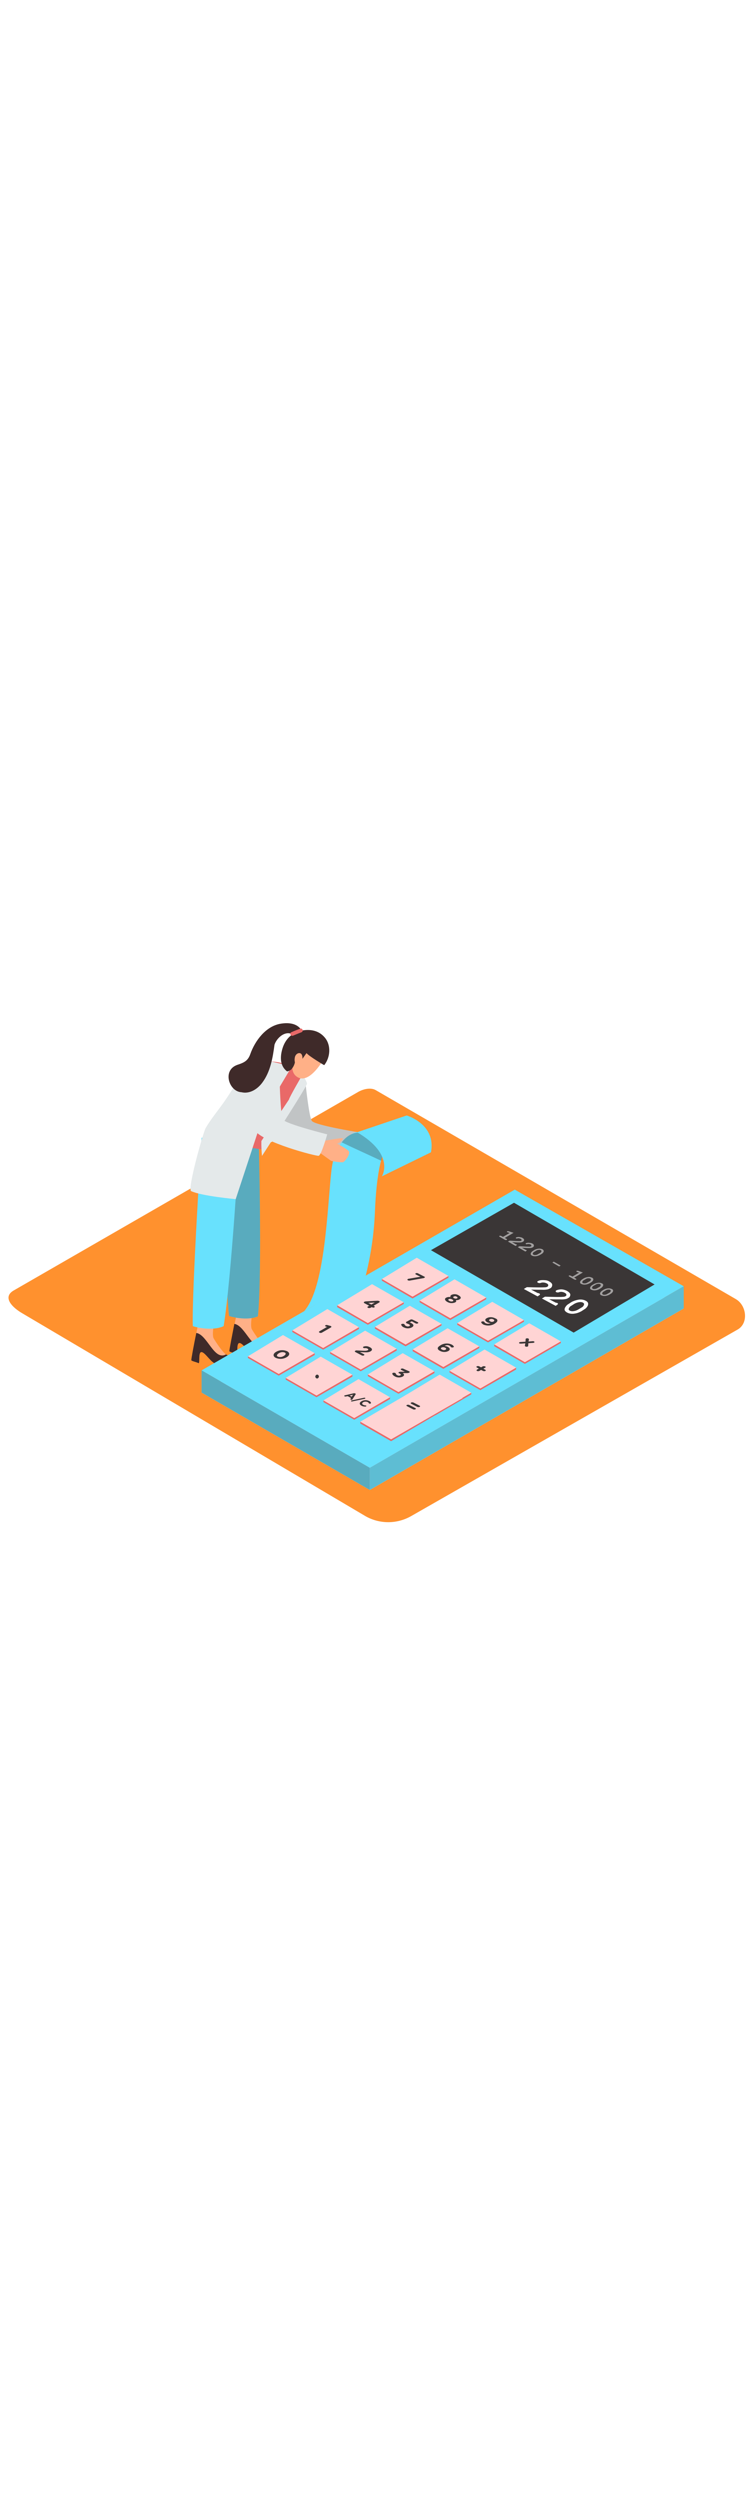 <svg version="1.1" id="Layer_1" xmlns="http://www.w3.org/2000/svg" xmlns:xlink="http://www.w3.org/1999/xlink" x="0px" y="0px" viewBox="0 0 500 500" style="width: 151px;" xml:space="preserve" data-imageid="calculator-3" imageName="Calculator" class="illustrations_image">
<style type="text/css">
	.st0_calculator-3{fill:#FF912E;}
	.st1_calculator-3{opacity:0.8;fill:url(#SVGID_1_);enable-background:new    ;}
	.st2_calculator-3{fill:#FFB087;}
	.st3_calculator-3{fill:#E4E9EA;}
	.st4_calculator-3{opacity:0.2;fill:#3A3636;enable-background:new    ;}
	.st5_calculator-3{fill:#3F2A29;}
	.st6_calculator-3{fill:#68E1FD;}
	.st7_calculator-3{opacity:0.32;fill:#3A3636;enable-background:new    ;}
	.st8_calculator-3{fill:#E96968;}
	.st9_calculator-3{fill:#F2EDED;}
	.st10_calculator-3{opacity:0.21;fill:#3A3636;enable-background:new    ;}
	.st11_calculator-3{fill:#3A3636;}
	.st12_calculator-3{fill:#FFD4D4;}
	.st13_calculator-3{opacity:0.53;}
	.st14_calculator-3{fill:#FFFFFF;}
</style>
<g id="background_calculator-3">
	<path class="st0_calculator-3" d="M242.3,426.4L15.1,292.1C7.9,288,1.7,281.4,8.7,277l228-131.4c3.4-2.1,8.6-3.5,12.1-1.5l238.5,138.4&#xA;&#9;&#9;c7.2,4.2,8.5,15.9,1.3,20.1L272.3,426.2C263,431.5,251.7,431.6,242.3,426.4z"/>
	
		<linearGradient id="SVGID_1_-calculator-3" gradientUnits="userSpaceOnUse" x1="170.27" y1="125.46" x2="196.04" y2="154.96" gradientTransform="matrix(1 0 0 -1 0 502)">
		<stop offset="0" style="stop-color:#FFFFFF;stop-opacity:0"/>
		<stop offset="0.99" style="stop-color:#3A3636"/>
	</linearGradient>
	<polyline class="st1_calculator-3" points="262.7,398.5 232.4,417.2 96.6,333.1 160.4,299.6 &#9;"/>
</g>
<g id="character_calculator-3">
	<path class="st2_calculator-3" d="M231.2,181.3c0,0,5.8,2.4,7.3,2.8s6.1,2.4,7.9,0c1.2-1.8,2.2-3.9,2.9-6c0,0-0.1-0.7,2.8-0.7&#xA;&#9;&#9;c4.7,0.1,4.8-2.2,4.8-2.2l-21.1,0.3"/>
	<path class="st3_calculator-3" d="M202.3,139.2c0,0,2.3,22.5,4.2,25.3s30,7.4,30,7.4s-2.7,14.2-4.5,14.6s-37.8-5.9-43.6-13.5s-5.1-26.7-5.1-26.7&#xA;&#9;&#9;S187.5,128.8,202.3,139.2z"/>
	<path class="st4_calculator-3" d="M202.3,139.2c0,0,2.3,22.5,4.2,25.3s30,7.4,30,7.4s-2.7,14.2-4.5,14.6s-37.8-5.9-43.6-13.5s-5.1-26.7-5.1-26.7&#xA;&#9;&#9;S187.5,128.8,202.3,139.2z"/>
	<path class="st2_calculator-3" d="M167.4,290c0,0-2,10.1-0.6,12.5s5.9,9.3,8.3,10.7s5.2,1.3,4.6,4.5s-7.9,2.1-11.2,1.7s-7.2-7.6-9.7-7.8&#xA;&#9;&#9;s-0.8,8-2.1,7.3s-4.5-1.3-4.7-1.9s4.4-23.1,4.4-23.1"/>
	<path class="st5_calculator-3" d="M155.2,298.9c7.4,1.2,11.8,18.6,19.7,14.2l0.1,0.1c2.4,1.4,5.2,1.3,4.6,4.5s-7.9,2.1-11.2,1.7&#xA;&#9;&#9;s-7.2-7.6-9.7-7.8s-0.8,8-2.1,7.3s-4.5-1.3-4.7-1.9C151.7,316.7,153.9,305.6,155.2,298.9z"/>
	<path class="st2_calculator-3" d="M142.1,296c0,0-2,10.1-0.6,12.5s5.9,9.3,8.3,10.7s5.2,1.3,4.6,4.5s-7.9,2.1-11.2,1.7s-7.2-7.6-9.7-7.8&#xA;&#9;&#9;s-0.8,8-2.1,7.3s-4.5-1.3-4.7-1.9S131,300,131,300"/>
	<path class="st5_calculator-3" d="M130,304.9c7.4,1.2,11.8,18.7,19.7,14.2l0.1,0.1c2.4,1.4,5.2,1.3,4.6,4.5s-7.9,2.1-11.2,1.7s-7.2-7.6-9.7-7.8&#xA;&#9;&#9;s-0.8,8-2.1,7.3s-4.5-1.3-4.7-1.9C126.5,322.7,128.6,311.6,130,304.9z"/>
	<path class="st6_calculator-3 targetColor" d="M151.7,293.7c-2.4-19.3-5.7-124.4-5.7-124.4l28.8-0.6l-3.6,2.1c0,0,2.6,94.9-0.4,123.1&#xA;&#9;&#9;C165.6,296.3,157.2,295.4,151.7,293.7z" style="fill: rgb(104, 225, 253);"/>
	<path class="st7_calculator-3" d="M151.7,293.7c-2.4-19.3-5.7-124.4-5.7-124.4l28.8-0.6l-3.6,2.1c0,0,2.6,94.9-0.4,123.1&#xA;&#9;&#9;C165.6,296.3,157.2,295.4,151.7,293.7z"/>
	<path class="st6_calculator-3 targetColor" d="M127.7,300.4c-0.8-21.8,5.8-124.8,5.8-124.8l28.7,1.5l-3.7,1.8c0,0-5.3,90.7-10.4,121.5&#xA;&#9;&#9;C142.9,303,133.4,302.3,127.7,300.4z" style="fill: rgb(104, 225, 253);"/>
	<path class="st8_calculator-3" d="M153.8,150.5l0.1-0.2c5.2-7,10-19.9,18.3-23.8c4.2-2,9.3-1.5,13.7-0.5c2.5,0.6,5,1.4,7.4,2.4&#xA;&#9;&#9;c4.1,1.7,7.1,5.2,8.1,9.5c0.8,3.3-1.1,7-2.8,9.7c-3.4,5.4-5.8,9.9-9.7,15.1c-3.5,4.7-6.6,9.7-10.3,14.4c-1.6,1.9-3.1,3.8-4.4,5.9&#xA;&#9;&#9;c-0.5,0.8-5.5-0.5-6.7-0.5c-14.4-0.3-23.6-10.1-27.6-15.5C139.6,166.4,151.9,152.9,153.8,150.5z"/>
	<path class="st3_calculator-3" d="M179.9,125.2c0,0-11.4,1-14.9,4.2c-6.6,6-11.5,15.3-16.6,22.5c-4,5.7-8.7,11.3-12.2,17.3&#xA;&#9;&#9;c-1.6,2.8-12.3,40.6-9.6,41.8c7.1,3.3,29.5,5.3,29.5,5.3l18.8-57.1l18.4-30.8L179.9,125.2z"/>
	<path class="st3_calculator-3" d="M173.5,187.7c8.1-12.5,30-46.4,29.8-47.9c-0.2-1.8-3-5.9-3-5.9s-8.8,15.1-8.9,16.4c0,0-8.9,13.3-18.3,27.5&#xA;&#9;&#9;C173,181.1,173.2,184.4,173.5,187.7z"/>
	<path class="st2_calculator-3" d="M213.1,125.7c-0.8,1.1-9.3,14.9-16.7,9.4c-8.3-6.1,3.7-25.6,12-22S214.6,123.7,213.1,125.7z"/>
	<path class="st5_calculator-3" d="M215.1,109.3c-4-4.8-9.8-5.7-15.4-4.6c-6.2,1.2-10.6,5.5-12.5,11.4c-1.8,5.6-2,11.9,2.9,15.6&#xA;&#9;&#9;c1-0.1,2-0.6,2.8-1.3c1.2-1.3,2-2.9,2.4-4.6c-0.2-1-0.3-2-0.1-3c0.2-1.5,1.2-3.1,2.9-3.2c1.8-0.1,2.3,1.9,2.2,3.8&#xA;&#9;&#9;c1.5-2.2,2.7-3.8,2.7-3.8c1.8,2.2,11.7,8,11.7,8C218.7,122.6,219.5,114.5,215.1,109.3z"/>
	<path class="st6_calculator-3 targetColor" d="M236.5,171.9c0,0-14.3,2.1-17,25.4s-3.9,77.2-18,93.1l40.5-22.7c3.6-14.1,5.7-28.5,6.3-43.1&#xA;&#9;&#9;c0.9-23.8,4.5-46.2,12.9-47.4" style="fill: rgb(104, 225, 253);"/>
	<path class="st2_calculator-3" d="M214.4,177.7c0,0,11.4-2,12.4-1.8s-2,3.6-3.7,3.6c0,0,5.9,3,7.7,4.8s-2.5,7.4-3.8,7.6c-2.6,0-5.3-0.4-7.8-1&#xA;&#9;&#9;c-0.6-0.4-9-6.5-9-6.5l-8.1-3.1l1.6-7.1L214.4,177.7z"/>
	<path class="st3_calculator-3" d="M185.2,138.1c0,0,0.5,22.6,2.2,25.5s29.3,9.8,29.3,9.8s-3.9,13.9-5.7,14.2s-37.2-8.9-42.4-17s-2.9-27-2.9-27&#xA;&#9;&#9;S171.3,126.5,185.2,138.1z"/>
	<path class="st7_calculator-3" d="M252.5,190.9l2.4-9.9c0,0-16.6-18.1-28.6-2.3C235,182.9,243.8,186.8,252.5,190.9z"/>
	<path class="st6_calculator-3 targetColor" d="M285.4,185.3l-32.5,15.9c0,0,9.1-14.2-16.4-29.2l32.8-11.1C269.3,160.9,289,166.6,285.4,185.3z" style="fill: rgb(104, 225, 253);"/>
	<path class="st5_calculator-3" d="M186,100.1c-10,1.6-17.2,11.4-20.3,20.3c-1.6,4.5-4.4,5.6-8.6,7c-10.1,3.6-5.4,17.7,2.8,18.1&#xA;&#9;&#9;c5.1,1.2,10.2-1.6,13.7-6.2c5.5-7.3,7-16.4,8.2-25.3c1.9-5.6,9.2-10.9,14-5l3.9-4.3C199.7,104.6,197.2,98.3,186,100.1z"/>
	<path class="st8_calculator-3" d="M198.9,103.4c-2,0.7-4,1.5-6,2.4c-1.5,0.7-0.2,2.9,1.3,2.2c1.8-0.8,3.6-1.5,5.4-2.2&#xA;&#9;&#9;C201.1,105.3,200.5,102.9,198.9,103.4z"/>
</g>
<g id="calculator_calculator-3">
	<polygon class="st9_calculator-3" points="133.5,344.4 244.9,408.9 452.8,288.7 340.9,224.7 &#9;"/>
	<polygon class="st6_calculator-3 targetColor" points="133.5,329.7 244.9,394.2 452.8,274 340.9,210 &#9;" style="fill: rgb(104, 225, 253);"/>
	<polygon class="st6_calculator-3 targetColor" points="133.5,329.7 133.5,344.4 244.9,408.9 244.9,394.2 &#9;" style="fill: rgb(104, 225, 253);"/>
	<polygon class="st6_calculator-3 targetColor" points="452.8,274 452.8,288.7 244.9,408.9 244.9,394.2 &#9;" style="fill: rgb(104, 225, 253);"/>
	<polygon class="st7_calculator-3" points="133.5,329.7 133.5,344.4 244.9,408.9 244.9,394.2 &#9;"/>
	<polygon class="st10_calculator-3" points="452.8,274 452.8,288.7 244.9,408.9 244.9,394.2 &#9;"/>
	<polygon class="st11_calculator-3" points="285.4,250.1 340.4,218.7 433.5,272.8 379.9,304.7 &#9;"/>
	<polyline class="st8_calculator-3" points="327.3,312.6 327.3,313.7 371.4,311.7 371.4,310.5 &#9;"/>
	<polyline class="st8_calculator-3" points="302.8,298.4 302.8,299.5 347,297.5 347,296.4 &#9;"/>
	<polyline class="st8_calculator-3" points="277.9,283.5 277.9,284.6 322,282.6 322,281.5 &#9;"/>
	<polyline class="st8_calculator-3" points="252.9,269.2 252.9,270.3 297,268.3 297,267.2 &#9;"/>
	<polygon class="st8_calculator-3" points="371.4,311.6 350.5,299.6 327.3,313.7 347.6,325.4 &#9;"/>
	<polygon class="st8_calculator-3" points="347,297.5 326,285.5 302.8,299.5 323.2,311.2 &#9;"/>
	<polygon class="st8_calculator-3" points="322,282.6 301,270.6 277.9,284.6 298.2,296.4 &#9;"/>
	<polygon class="st8_calculator-3" points="297,268.3 276,256.3 252.9,270.3 273.2,282.1 &#9;"/>
	<polygon class="st12_calculator-3" points="371.4,310.5 350.5,298.5 327.3,312.5 347.6,324.3 &#9;"/>
	<polygon class="st12_calculator-3" points="347,296.4 326,284.3 302.8,298.4 323.2,310.1 &#9;"/>
	<polygon class="st12_calculator-3" points="322,281.5 301,269.4 277.9,283.5 298.2,295.2 &#9;"/>
	<polygon class="st12_calculator-3" points="297,267.2 276,255.1 252.9,269.2 273.2,280.9 &#9;"/>
	<polyline class="st8_calculator-3" points="297.7,330 297.7,331.1 341.8,329.1 341.8,328 &#9;"/>
	<polyline class="st8_calculator-3" points="273.3,315.8 273.3,317 317.4,314.9 317.4,313.8 &#9;"/>
	<polyline class="st8_calculator-3" points="248.3,300.9 248.3,302.1 292.4,300 292.4,298.9 &#9;"/>
	<polyline class="st8_calculator-3" points="223.3,286.6 223.3,287.8 267.4,285.7 267.4,284.6 &#9;"/>
	<polygon class="st8_calculator-3" points="341.8,329.1 320.9,317.1 297.7,331.1 318.1,342.8 &#9;"/>
	<polygon class="st8_calculator-3" points="317.4,314.9 296.4,302.9 273.3,317 293.6,328.7 &#9;"/>
	<polygon class="st8_calculator-3" points="292.4,300 271.4,288 248.3,302.1 268.6,313.8 &#9;"/>
	<polygon class="st8_calculator-3" points="267.4,285.7 246.4,273.7 223.3,287.8 243.6,299.5 &#9;"/>
	<polygon class="st12_calculator-3" points="341.8,327.9 320.9,315.9 297.7,330 318.1,341.7 &#9;"/>
	<polygon class="st12_calculator-3" points="317.4,313.8 296.4,301.8 273.3,315.8 293.6,327.5 &#9;"/>
	<polygon class="st12_calculator-3" points="292.4,298.9 271.4,286.9 248.3,300.9 268.6,312.6 &#9;"/>
	<polygon class="st12_calculator-3" points="267.4,284.6 246.4,272.6 223.3,286.6 243.6,298.4 &#9;"/>
	<polyline class="st8_calculator-3" points="268,346.6 268,347.7 312.1,345.6 312.1,344.5 &#9;"/>
	<polyline class="st8_calculator-3" points="243.6,332.4 243.6,333.5 287.7,331.5 287.7,330.3 &#9;"/>
	<polyline class="st8_calculator-3" points="218.6,317.5 218.6,318.6 262.7,316.6 262.7,315.5 &#9;"/>
	<polyline class="st8_calculator-3" points="193.6,303.2 193.6,304.3 237.7,302.3 237.7,301.1 &#9;"/>
	<polygon class="st8_calculator-3" points="312.1,345.6 291.2,333.6 268,347.7 288.4,359.4 &#9;"/>
	<polygon class="st8_calculator-3" points="287.7,331.5 266.7,319.5 243.6,333.5 263.9,345.2 &#9;"/>
	<polygon class="st8_calculator-3" points="262.7,316.6 241.8,304.6 218.6,318.6 238.9,330.3 &#9;"/>
	<polygon class="st8_calculator-3" points="237.7,302.3 216.8,290.3 193.6,304.3 214,316 &#9;"/>
	<polygon class="st12_calculator-3" points="312.1,344.5 291.2,332.5 268,346.5 288.4,358.2 &#9;"/>
	<polygon class="st12_calculator-3" points="287.7,330.3 266.7,318.3 243.6,332.4 263.9,344.1 &#9;"/>
	<polygon class="st12_calculator-3" points="262.7,315.4 241.8,303.4 218.6,317.5 238.9,329.2 &#9;"/>
	<polygon class="st12_calculator-3" points="237.7,301.1 216.8,289.1 193.6,303.2 214,314.9 &#9;"/>
	<path class="st8_calculator-3" d="M273.7,362.1l-35.1,1.6v1.1l35-1.6C273.7,362.9,273.7,362.5,273.7,362.1z"/>
	<polyline class="st8_calculator-3" points="214.2,349.6 214.2,350.7 258.3,348.7 258.3,347.5 &#9;"/>
	<polyline class="st8_calculator-3" points="189.2,334.7 189.2,335.8 233.4,333.8 233.4,332.6 &#9;"/>
	<polyline class="st8_calculator-3" points="164.2,320.4 164.2,321.5 208.4,319.5 208.4,318.3 &#9;"/>
	<polygon class="st8_calculator-3" points="293.5,356.3 261.8,350.8 238.6,364.9 259,376.6 &#9;"/>
	<polygon class="st8_calculator-3" points="258.3,348.7 237.4,336.6 214.2,350.7 234.6,362.4 &#9;"/>
	<polygon class="st8_calculator-3" points="233.4,333.8 212.4,321.8 189.2,335.8 209.6,347.5 &#9;"/>
	<polygon class="st8_calculator-3" points="208.4,319.5 187.4,307.5 164.2,321.5 184.6,333.2 &#9;"/>
	<polygon class="st12_calculator-3" points="306.5,348 269.5,345.6 238.6,363.7 259,375.4 &#9;"/>
	<polygon class="st12_calculator-3" points="258.3,347.5 237.4,335.5 214.2,349.6 234.6,361.3 &#9;"/>
	<polygon class="st12_calculator-3" points="233.4,332.6 212.4,320.6 189.2,334.7 209.6,346.4 &#9;"/>
	<polygon class="st12_calculator-3" points="208.4,318.3 187.4,306.3 164.2,320.4 184.6,332.1 &#9;"/>
	<path class="st11_calculator-3" d="M219.1,300.4c0.5,0.2,0.5,0.6,0,0.9l-5.9,3.4c-0.5,0.3-1.1,0.3-1.6,0c-0.5-0.2-0.5-0.6,0-0.9l5-2.9l-0.7-0.2&#xA;&#9;&#9;c-0.1,0-0.2-0.1-0.3-0.1c-0.4-0.2-0.4-0.6,0-0.8c0.4-0.2,0.8-0.2,1.2-0.1l1.4,0.4C218.5,300.1,218.8,300.2,219.1,300.4L219.1,300.4&#xA;&#9;&#9;z"/>
	<path class="st11_calculator-3" d="M190.1,317c2.1,1.1,1.8,2.8-0.3,4l0,0c-2.2,1.3-4.9,1.4-7.2,0.4c-2.1-1.1-1.8-2.8,0.3-4l0,0&#xA;&#9;&#9;C185.1,316.1,187.7,316,190.1,317z M188,320.1L188,320.1c1.3-0.8,1.6-1.7,0.6-2.2c-1.3-0.5-2.8-0.3-4,0.5l0,0&#xA;&#9;&#9;c-1.3,0.8-1.6,1.7-0.6,2.2C185.3,321.1,186.8,320.9,188,320.1"/>
	<path class="st11_calculator-3" d="M296.5,314.1c1.5,0.8,1.9,1.9,0.4,2.8l0,0c-1.7,0.9-3.8,0.8-5.5-0.1c-1-0.5-1.4-1-1.5-1.6s0.4-1.2,1.8-2.1&#xA;&#9;&#9;l0,0c2.2-1.4,5-1.6,7.4-0.5c0.6,0.3,1.1,0.7,1.4,1.2c0.1,0.2,0.1,0.4-0.2,0.6c-0.5,0.2-1.1,0.2-1.5,0c-0.1-0.1-0.2-0.2-0.3-0.3&#xA;&#9;&#9;c-0.2-0.3-0.5-0.6-0.9-0.8c-1-0.5-2.2-0.4-3.2,0.2C295.2,313.6,295.9,313.8,296.5,314.1z M295.1,316L295.1,316&#xA;&#9;&#9;c0.6-0.4,0.5-0.9-0.3-1.3c-0.7-0.4-1.6-0.5-2.4-0.1l0,0c-0.6,0.4-0.6,0.9,0.3,1.3C293.5,316.4,294.4,316.4,295.1,316"/>
	<path class="st11_calculator-3" d="M276.7,297.8c0.4,0.2,0.4,0.6,0,0.8c-0.5,0.2-1,0.2-1.4,0l-2.6-1.4l-1.4,0.7c0.4,0.1,0.8,0.3,1.1,0.5&#xA;&#9;&#9;c1.5,0.8,2,1.8,0.4,2.8l0,0c-1.7,0.9-3.7,0.9-5.4,0c-0.8-0.3-1.4-0.9-1.7-1.7c-0.1-0.2,0-0.4,0.3-0.5c0.5-0.2,1.1-0.2,1.6,0&#xA;&#9;&#9;c0.1,0.1,0.3,0.2,0.3,0.3c0.2,0.5,0.5,0.8,1,1c0.7,0.4,1.5,0.4,2.2,0.1c0.6-0.4,0.4-0.9-0.4-1.3c-0.4-0.2-0.9-0.4-1.4-0.5&#xA;&#9;&#9;c-0.2-0.1-0.3-0.4-0.4-0.6c-0.1-0.2,0-0.4,0.3-0.5l2.6-1.4c0.5-0.2,1-0.2,1.4,0L276.7,297.8z"/>
	<path class="st11_calculator-3" d="M247.9,287.2c0.4,0.2,0.4,0.5,0,0.8c-0.4,0.2-0.9,0.2-1.3,0l-0.4-0.2l-0.9,0.5c-0.5,0.2-1.1,0.2-1.6,0&#xA;&#9;&#9;c-0.4-0.2-0.5-0.6-0.1-0.9l0.9-0.5l-3.2-1.7c-0.4-0.2-0.5-0.6-0.1-0.9c0.4-0.2,0.8-0.3,1.3-0.3l7-0.4c0.5-0.1,1.1,0,1.6,0.2&#xA;&#9;&#9;c0.4,0.2,0.5,0.6,0.1,0.9l-3.8,2.2L247.9,287.2z M245.9,286.1l2.3-1.3l-4.3,0.2L245.9,286.1"/>
	<path class="st11_calculator-3" d="M270.9,330.3c0.5,0.3,0.6,0.6,0.1,0.9c-0.4,0.2-0.9,0.3-1.4,0.3h-2.9c0.9,0.6,1.4,1.5,0,2.3l0,0&#xA;&#9;&#9;c-1.6,0.8-3.6,0.8-5.2-0.1c-1.1-0.6-1.6-1.2-1.7-1.8c0-0.2,0.1-0.4,0.3-0.5c0.5-0.2,1.1-0.2,1.6,0c0.2,0.1,0.3,0.2,0.4,0.4&#xA;&#9;&#9;c0.1,0.5,0.5,0.9,1,1.1c0.6,0.4,1.4,0.4,2,0.1l0,0c0.6-0.4,0.4-0.8-0.6-1.3l-0.3-0.1c-0.4-0.2-0.4-0.6,0-0.8c0.3-0.1,0.7-0.2,1-0.2&#xA;&#9;&#9;h2.9l-2.4-1.2c-0.4-0.2-0.4-0.6,0-0.8c0.4-0.2,1-0.2,1.4,0L270.9,330.3z"/>
	<path class="st11_calculator-3" d="M245,314.4c1.6,0.8,1.8,1.9,0.4,2.7l0,0c-1.2,0.7-2.5,0.7-4.9,0.6l-2.2-0.1l2.7,1.4c0.4,0.2,0.4,0.6,0,0.8&#xA;&#9;&#9;c-0.4,0.2-1,0.2-1.4,0l-4.2-2.2c-0.5-0.3-0.6-0.6-0.1-0.9c0.4-0.2,0.8-0.3,1.2-0.2l3.9,0.2c1.7,0.1,2.5,0,3.1-0.3s0.5-0.8-0.1-1.1&#xA;&#9;&#9;c-0.6-0.3-1.2-0.4-1.9-0.3c-0.3,0-0.6,0-0.8-0.2c-0.4-0.2-0.4-0.6,0-0.8c0.2-0.1,0.5-0.2,0.7-0.2&#xA;&#9;&#9;C242.7,313.5,243.9,313.8,245,314.4z"/>
	<path class="st11_calculator-3" d="M301.9,283.1c0.4,0.6,0.4,1.1-0.5,1.6l0,0c-1.7,0.7-3.6,0.6-5.1-0.3c-1.7-0.9-2.1-2.1-0.9-2.8&#xA;&#9;&#9;c0.9-0.5,2-0.6,3-0.4c-0.3-0.5-0.2-1,0.6-1.5l0,0c1.5-0.7,3.3-0.6,4.7,0.3c1.6,0.9,1.9,1.9,0.7,2.6l0,0&#xA;&#9;&#9;C303.7,283.1,302.8,283.3,301.9,283.1z M299.9,283.9L299.9,283.9c0.6-0.3,0.3-0.8-0.5-1.2c-0.7-0.4-1.5-0.5-2.2-0.2l0,0&#xA;&#9;&#9;c-0.5,0.3-0.4,0.8,0.4,1.2C298.3,284.1,299.2,284.2,299.9,283.9 M300.5,280.8L300.5,280.8c-0.5,0.3-0.5,0.8,0.2,1.1&#xA;&#9;&#9;c0.6,0.3,1.4,0.4,2,0.1l0,0c0.5-0.3,0.4-0.7-0.3-1.1C301.9,280.5,301.2,280.5,300.5,280.8"/>
	<path class="st11_calculator-3" d="M329.4,296.7c0,0.6-0.4,1.2-1.8,2.1c-2.2,1.4-5,1.6-7.4,0.6c-0.6-0.3-1.2-0.8-1.5-1.4c-0.1-0.2,0-0.4,0.3-0.6&#xA;&#9;&#9;c0.5-0.2,1.1-0.2,1.5,0c0.1,0.1,0.2,0.2,0.3,0.3c0.2,0.4,0.5,0.7,0.9,0.8c1,0.5,2.2,0.4,3.2-0.1c-0.7,0-1.4-0.2-2.1-0.5&#xA;&#9;&#9;c-1.7-0.9-1.9-2-0.4-2.8l0,0c1.7-0.9,3.8-0.8,5.5,0.1C329,295.6,329.4,296.1,329.4,296.7z M326.9,297.3L326.9,297.3&#xA;&#9;&#9;c0.6-0.4,0.6-0.9-0.2-1.4c-0.8-0.4-1.7-0.4-2.4,0l0,0c-0.6,0.4-0.6,0.9,0.3,1.3C325.2,297.7,326.1,297.7,326.9,297.3"/>
	<path class="st11_calculator-3" d="M281,267.6c0.5,0.2,0.5,0.6,0,0.8c-0.3,0.2-0.7,0.3-1,0.3l-8.4,1.5c-0.5,0.1-0.9,0.1-1.4-0.1&#xA;&#9;&#9;c-0.4-0.2-0.6-0.6-0.1-0.9c0.2-0.1,0.4-0.2,0.7-0.2l7.6-1.3l-3-1.5c-0.4-0.2-0.4-0.6-0.1-0.8c0.5-0.2,1-0.2,1.4,0L281,267.6z"/>
	<path class="st11_calculator-3" d="M272.3,351.8c-0.4-0.2-0.4-0.6,0-0.8c0.5-0.2,1-0.2,1.5,0l4.1,2.1c0.4,0.2,0.4,0.6,0,0.8&#xA;&#9;&#9;c-0.5,0.2-1,0.2-1.5,0L272.3,351.8z"/>
	<path class="st11_calculator-3" d="M275.1,354.7c0.4,0.2,0.4,0.6,0,0.8c-0.5,0.2-1,0.2-1.5,0l-4.1-2.1c-0.4-0.2-0.5-0.6,0-0.8&#xA;&#9;&#9;c0.5-0.2,1-0.2,1.5,0L275.1,354.7z"/>
	<path class="st11_calculator-3" d="M353.6,310.5c0.4,0.2,0.5,0.6,0.1,0.8c-0.2,0.1-0.5,0.2-0.8,0.2l-3,0.2l-0.1,1.7c0,0.2-0.1,0.4-0.3,0.5&#xA;&#9;&#9;c-0.5,0.2-1,0.2-1.5,0c-0.3-0.1-0.4-0.4-0.4-0.6l0.3-1.5l-2.7,0.2c-0.4,0-0.8,0-1.1-0.1c-0.4-0.2-0.5-0.6-0.1-0.8&#xA;&#9;&#9;c0.2-0.1,0.5-0.2,0.8-0.2l3.2-0.2l0.1-1.6c0-0.2,0.1-0.4,0.3-0.5c0.5-0.2,1-0.2,1.5,0c0.3,0.2,0.4,0.4,0.4,0.6l-0.3,1.4l2.5-0.2&#xA;&#9;&#9;C352.8,310.3,353.2,310.4,353.6,310.5z"/>
	<path class="st11_calculator-3" d="M241.8,347.9c0.2,0.1,0.2,0.3,0,0.5c-0.1,0-0.2,0.1-0.2,0.1l-8.4,1.8c-0.2,0.1-0.4,0-0.6-0.1&#xA;&#9;&#9;c-0.2-0.1-0.2-0.3,0-0.5c0.1,0,0.2-0.1,0.2-0.1l8.4-1.8C241.4,347.8,241.6,347.8,241.8,347.9z"/>
	<path class="st11_calculator-3" d="M244.5,350c0.5,0.2,1,0.6,1.2,1.2c0,0.1,0,0.2-0.2,0.4c-0.3,0.2-0.7,0.2-1.1,0c-0.1,0-0.2-0.1-0.2-0.2&#xA;&#9;&#9;c-0.1-0.3-0.4-0.6-0.7-0.7c-1-0.4-2.1-0.4-3,0.1l0,0c-0.8,0.5-0.9,1.2,0,1.7c0.5,0.2,1,0.4,1.5,0.4c0.2,0,0.3,0,0.4,0.1&#xA;&#9;&#9;c0.3,0.1,0.3,0.4,0,0.6c-0.2,0.1-0.4,0.1-0.6,0.1c-0.8,0-1.7-0.2-2.4-0.6c-1.5-0.8-1.5-2-0.2-2.8&#xA;&#9;&#9;C240.9,349.2,242.9,349.2,244.5,350z"/>
	<path class="st11_calculator-3" d="M233.4,348.9c0,0.1-0.1,0.1-0.1,0.2c-0.3,0.1-0.7,0.1-1,0c-0.3-0.1-0.3-0.3-0.2-0.5l0.4-0.6l-2.2-1.2L229,347&#xA;&#9;&#9;c-0.3,0.1-0.6,0-0.8-0.1c-0.3-0.2-0.3-0.4,0-0.6c0.1-0.1,0.2-0.1,0.3-0.1l5.6-1.3c0.4-0.1,0.7-0.1,1.1,0.1h0.1&#xA;&#9;&#9;c0.3,0.2,0.4,0.4,0.2,0.6L233.4,348.9z M231.5,346.4l1.4,0.7l0.9-1.3L231.5,346.4"/>
	<path class="st11_calculator-3" d="M321.3,327.1c0.4,0.2,0.5,0.6,0,0.8l-1.2,0.7l1.3,0.7c0.4,0.2,0.4,0.6,0,0.8c-0.5,0.2-1,0.2-1.5,0l-1.3-0.7&#xA;&#9;&#9;l-1.2,0.7c-0.5,0.2-1,0.2-1.5,0c-0.4-0.2-0.4-0.6,0-0.9l1.2-0.7l-1.3-0.7c-0.4-0.2-0.4-0.6,0-0.8c0.5-0.2,1-0.2,1.5,0l1.3,0.7&#xA;&#9;&#9;l1.2-0.7C320.3,326.9,320.8,326.9,321.3,327.1z"/>
	<path class="st11_calculator-3" d="M210,332.5c-0.7,0.1-1.2,0.7-1.2,1.4c0.1,0.6,0.5,1.1,1.2,1.2c0.7-0.1,1.2-0.7,1.2-1.4&#xA;&#9;&#9;C211.1,333,210.6,332.5,210,332.5z"/>
	<g class="st13_calculator-3">
		<path class="st14_calculator-3" d="M340.1,238.6l-5.8,3.4l1.1,0.6c0.3,0.1,0.4,0.3,0.4,0.4s-0.1,0.2-0.2,0.3c-0.2,0.1-0.4,0.1-0.6,0.1&#xA;&#9;&#9;&#9;c-0.2,0-0.4-0.1-0.6-0.2h-0.1l-3.3-1.9c-0.3-0.1-0.4-0.3-0.4-0.4s0.1-0.2,0.2-0.3c0.2-0.1,0.4-0.1,0.5-0.1c0.2,0,0.4,0.1,0.6,0.2&#xA;&#9;&#9;&#9;h0.1l1.1,0.6l4.4-2.6l-1.2-0.4c-0.1,0-0.2-0.1-0.4-0.1l0,0c-0.1,0-0.2-0.2-0.2-0.3c0-0.1,0.1-0.2,0.2-0.3c0.1-0.1,0.3-0.1,0.4-0.1&#xA;&#9;&#9;&#9;c0.2,0,0.5,0.1,0.7,0.1L340.1,238.6z"/>
	</g>
	<g class="st13_calculator-3">
		<path class="st14_calculator-3" d="M345.9,241.9l0.1,0.1c0.7,0.4,1.1,0.8,1.1,1.3c0,0.5-0.3,1-0.8,1.2c-0.3,0.2-0.6,0.3-1,0.4&#xA;&#9;&#9;&#9;c-0.6,0.1-1.3,0.1-2,0.1c-0.7,0-2.1-0.1-4.1-0.2l2.4,1.4c0.2,0,0.3,0,0.5,0.1l0,0c0.2,0.1,0.3,0.2,0.2,0.3s-0.1,0.2-0.4,0.4&#xA;&#9;&#9;&#9;l-0.5,0.3l-5-2.9l1.1-0.6c3.5,0.2,5.7,0.3,6.6,0.3c0.3,0,0.7-0.1,1-0.2c0.2-0.1,0.4-0.3,0.3-0.6c0-0.3-0.2-0.5-0.6-0.7l0,0&#xA;&#9;&#9;&#9;c-0.4-0.2-0.8-0.3-1.3-0.4c-0.3,0-0.6,0-0.8,0.1c-0.2,0.1-0.3,0.1-0.5,0.1c-0.1,0-0.3,0-0.4-0.1l0,0c-0.1,0-0.2-0.2-0.2-0.3&#xA;&#9;&#9;&#9;c0-0.1,0.1-0.3,0.2-0.3c0.3-0.2,0.7-0.2,1.1-0.3c0.5-0.1,1.1,0,1.6,0.1C345.1,241.6,345.5,241.7,345.9,241.9z"/>
	</g>
	<g class="st13_calculator-3">
		<path class="st14_calculator-3" d="M359.9,251.4c-0.3,0.5-0.7,0.9-1.2,1.2l-1.2,0.7c-0.8,0.4-1.7,0.7-2.6,0.8c-0.9,0.1-1.8,0-2.6-0.4h0&#xA;&#9;&#9;&#9;c-0.4-0.2-0.7-0.5-0.8-0.8c-0.1-0.4,0-0.8,0.2-1.1c0.3-0.5,0.7-0.9,1.2-1.2l1.1-0.7c0.8-0.4,1.7-0.7,2.6-0.8&#xA;&#9;&#9;&#9;c0.9-0.1,1.8,0,2.6,0.4l0,0c0.4,0.2,0.6,0.5,0.8,0.8C360.1,250.7,360.1,251.1,359.9,251.4z M357.6,252c0.5-0.2,0.8-0.6,1-1.2&#xA;&#9;&#9;&#9;c0-0.2-0.1-0.5-0.5-0.7l0,0c-0.4-0.2-0.8-0.3-1.2-0.2c-0.7,0-1.3,0.2-1.9,0.6l-1.2,0.7c-0.5,0.2-0.9,0.7-1,1.2&#xA;&#9;&#9;&#9;c-0.1,0.2,0.1,0.5,0.5,0.7l0,0c0.4,0.2,0.8,0.3,1.2,0.2c0.7,0,1.3-0.2,1.9-0.6L357.6,252"/>
	</g>
	<g class="st13_calculator-3">
		<path class="st14_calculator-3" d="M352.5,245.7L352.5,245.7c0.6,0.2,1,0.7,1.1,1.3c0,0.5-0.3,1-0.8,1.2c-0.3,0.2-0.6,0.3-1,0.4&#xA;&#9;&#9;&#9;c-0.6,0.1-1.3,0.1-2,0.1c-0.7,0-2.1-0.1-4.1-0.2l2.4,1.4c0.2,0,0.3,0,0.5,0.1l0,0c0.1,0.1,0.2,0.2,0.2,0.3c0,0.1-0.1,0.2-0.4,0.4&#xA;&#9;&#9;&#9;l-0.5,0.3l-5-2.9l1.1-0.6c3.5,0.2,5.7,0.3,6.6,0.3c0.3,0,0.7-0.1,1-0.2c0.2-0.1,0.4-0.3,0.3-0.6c0-0.2-0.2-0.5-0.6-0.7l0,0&#xA;&#9;&#9;&#9;c-0.4-0.2-0.8-0.3-1.3-0.3c-0.3,0-0.6,0-0.8,0.1c-0.2,0.1-0.3,0.1-0.5,0.1c-0.1,0-0.3-0.1-0.4-0.1l0,0c-0.1-0.1-0.2-0.2-0.2-0.3&#xA;&#9;&#9;&#9;c0-0.1,0.1-0.3,0.2-0.3c0.3-0.2,0.7-0.2,1.1-0.3c0.5-0.1,1.1,0,1.6,0.1C351.6,245.3,352.1,245.5,352.5,245.7z"/>
	</g>
	<g class="st13_calculator-3">
		<polygon class="st14_calculator-3" points="366.7,257.7 371.3,260.3 370.3,260.9 365.8,258.3 &#9;&#9;"/>
	</g>
	<g class="st13_calculator-3">
		<path class="st14_calculator-3" d="M386,264.9l-5.8,3.4l1.1,0.6c0.3,0.1,0.4,0.3,0.4,0.4s0,0.2-0.2,0.3c-0.2,0.1-0.4,0.1-0.5,0.1&#xA;&#9;&#9;&#9;c-0.2,0-0.5-0.1-0.6-0.2h-0.1l-3.3-1.9c-0.3-0.2-0.4-0.3-0.4-0.4s0.1-0.2,0.2-0.3c0.2-0.1,0.4-0.1,0.5-0.1c0.2,0,0.4,0.1,0.6,0.2&#xA;&#9;&#9;&#9;h0.1l1.1,0.6l4.4-2.6l-1.2-0.4c-0.1,0-0.3-0.1-0.4-0.2c-0.1-0.1-0.2-0.2-0.2-0.3c0-0.1,0.1-0.3,0.2-0.3c0.1-0.1,0.3-0.1,0.4-0.1&#xA;&#9;&#9;&#9;c0.2,0,0.5,0.1,0.7,0.1L386,264.9z"/>
	</g>
	<g class="st13_calculator-3">
		<path class="st14_calculator-3" d="M392.7,270.2c-0.3,0.5-0.7,0.9-1.2,1.2l-1.2,0.7c-0.8,0.4-1.7,0.7-2.6,0.8c-0.9,0.1-1.8,0-2.6-0.4l-0.1,0&#xA;&#9;&#9;&#9;c-0.4-0.2-0.7-0.4-0.8-0.8c-0.1-0.4-0.1-0.8,0.2-1.1c0.3-0.5,0.7-0.9,1.2-1.2l1.1-0.7c0.8-0.4,1.7-0.7,2.6-0.8&#xA;&#9;&#9;&#9;c0.9-0.2,1.8,0,2.7,0.4h0.1c0.4,0.2,0.6,0.5,0.8,0.8C393,269.5,392.9,269.9,392.7,270.2z M390.4,270.8c0.5-0.2,0.8-0.7,1-1.2&#xA;&#9;&#9;&#9;c0-0.2-0.1-0.5-0.5-0.7h-0.1c-0.4-0.2-0.7-0.2-1.1-0.2c-0.7,0-1.3,0.2-1.9,0.6l-1.2,0.7c-0.5,0.2-0.8,0.6-1,1.2&#xA;&#9;&#9;&#9;c0,0.2,0.1,0.5,0.4,0.7l0,0c0.4,0.2,0.8,0.2,1.2,0.2c0.7,0,1.3-0.2,1.9-0.6L390.4,270.8"/>
	</g>
	<g class="st13_calculator-3">
		<path class="st14_calculator-3" d="M405.8,277.7c-0.3,0.5-0.7,0.9-1.2,1.2l-1.1,0.7c-0.8,0.4-1.7,0.7-2.6,0.8c-0.9,0.1-1.8,0-2.6-0.4h-0.1&#xA;&#9;&#9;&#9;c-0.4-0.2-0.7-0.5-0.8-0.8c-0.1-0.4,0-0.8,0.2-1.1c0.3-0.5,0.7-0.9,1.2-1.2l1.1-0.7c0.8-0.4,1.7-0.7,2.6-0.8&#xA;&#9;&#9;&#9;c0.9-0.1,1.8,0,2.6,0.4h0.1c0.4,0.2,0.6,0.5,0.8,0.8C406.1,277,406,277.4,405.8,277.7z M403.5,278.3c0.5-0.2,0.8-0.7,1-1.2&#xA;&#9;&#9;&#9;c0-0.2-0.1-0.5-0.4-0.7l0,0c-0.4-0.2-0.8-0.3-1.2-0.2c-0.7,0-1.3,0.2-1.9,0.6l-1.2,0.7c-0.5,0.2-0.8,0.6-1,1.2&#xA;&#9;&#9;&#9;c0,0.2,0.1,0.5,0.4,0.7l0,0c0.4,0.2,0.8,0.3,1.2,0.2c0.7,0,1.3-0.2,1.9-0.6L403.5,278.3"/>
	</g>
	<g class="st13_calculator-3">
		<path class="st14_calculator-3" d="M399.2,274c-0.3,0.5-0.7,0.9-1.2,1.2l-1.1,0.7c-0.8,0.4-1.7,0.7-2.6,0.8c-0.9,0.1-1.8,0-2.6-0.4h-0.1&#xA;&#9;&#9;&#9;c-0.4-0.2-0.7-0.5-0.8-0.8c-0.1-0.4,0-0.8,0.2-1.1c0.3-0.5,0.7-0.9,1.2-1.2l1.2-0.7c0.8-0.4,1.7-0.7,2.6-0.8&#xA;&#9;&#9;&#9;c0.9-0.1,1.8,0,2.6,0.4h0.1c0.4,0.2,0.6,0.5,0.8,0.8C399.5,273.3,399.4,273.7,399.2,274z M396.9,274.5c0.5-0.2,0.8-0.7,1-1.2&#xA;&#9;&#9;&#9;c0-0.2-0.1-0.5-0.5-0.7l0,0c-0.4-0.2-0.8-0.3-1.2-0.2c-0.7,0-1.3,0.2-1.9,0.6l-1.2,0.7c-0.5,0.2-0.8,0.6-1,1.2&#xA;&#9;&#9;&#9;c-0.1,0.2,0.1,0.5,0.4,0.7l0,0c0.4,0.2,0.8,0.3,1.2,0.2c0.7,0,1.3-0.2,1.9-0.6L396.9,274.5"/>
	</g>
	<path class="st14_calculator-3" d="M363.6,270.7l0.1,0.1c1.3,0.7,2,1.5,2,2.3c0,1-0.5,1.9-1.4,2.3c-0.6,0.3-1.2,0.6-1.8,0.7&#xA;&#9;&#9;c-1.2,0.2-2.3,0.3-3.5,0.2c-1.3,0-3.8,0-7.3-0.1l4.4,2.3c0.3,0,0.6,0.1,1,0.2c0.3,0.2,0.4,0.4,0.5,0.6s-0.2,0.5-0.7,0.8l-0.9,0.6&#xA;&#9;&#9;l-9.1-4.9l2-1.2c6.4,0.2,10.3,0.2,11.9,0.1c0.6,0,1.2-0.1,1.7-0.4c0.4-0.2,0.6-0.6,0.6-1.1c-0.1-0.5-0.5-0.9-1.2-1.2h-0.1&#xA;&#9;&#9;c-0.7-0.4-1.5-0.5-2.3-0.5c-0.5,0-1,0.1-1.5,0.3c-0.3,0.1-0.6,0.1-0.9,0.1c-0.2,0-0.5-0.1-0.7-0.2h-0.1c-0.2-0.1-0.4-0.3-0.5-0.5&#xA;&#9;&#9;c0-0.2,0.1-0.5,0.4-0.6c0.6-0.3,1.2-0.5,1.9-0.6c1-0.1,1.9-0.1,2.9,0C361.9,270,362.8,270.3,363.6,270.7z"/>
	<path class="st14_calculator-3" d="M389.2,287c-0.5,0.9-1.2,1.7-2.1,2.2l-2,1.3c-1.4,0.8-3,1.4-4.6,1.6c-1.6,0.3-3.3,0.1-4.8-0.6l-0.1-0.1&#xA;&#9;&#9;c-0.7-0.3-1.2-0.8-1.6-1.4c-0.2-0.7-0.1-1.4,0.3-2c0.5-0.9,1.2-1.7,2.1-2.2l2-1.3c1.4-0.8,3-1.3,4.6-1.6c1.6-0.3,3.3-0.1,4.7,0.6&#xA;&#9;&#9;l0.2,0.1c0.7,0.3,1.2,0.8,1.5,1.4C389.6,285.7,389.5,286.4,389.2,287z M385.1,288.1c0.9-0.4,1.5-1.2,1.7-2.1&#xA;&#9;&#9;c0.1-0.5-0.2-0.8-0.8-1.2h0c-0.7-0.3-1.4-0.4-2.1-0.3c-1.2,0.1-2.4,0.5-3.5,1.1l-2,1.3c-0.9,0.4-1.5,1.2-1.8,2.1&#xA;&#9;&#9;c-0.1,0.4,0.2,0.8,0.8,1.2h0.1c0.6,0.3,1.4,0.4,2.1,0.3c1.2-0.1,2.4-0.5,3.5-1.2L385.1,288.1"/>
	<path class="st14_calculator-3" d="M375.6,277.1l0.1,0.1c1.2,0.7,1.9,1.5,2,2.3c0,1-0.5,1.9-1.4,2.3c-0.5,0.3-1.1,0.6-1.8,0.7&#xA;&#9;&#9;c-1.1,0.2-2.3,0.3-3.5,0.2c-1.3,0-3.8,0-7.3-0.1l4.4,2.3c0.3,0,0.7,0.1,1,0.2c0.3,0.2,0.5,0.4,0.4,0.6s-0.2,0.5-0.7,0.7L368,287&#xA;&#9;&#9;l-9.1-4.9l2-1.2c6.4,0.2,10.3,0.3,11.9,0.1c0.6,0,1.2-0.1,1.7-0.4c0.4-0.2,0.7-0.6,0.6-1.1c-0.1-0.5-0.5-0.9-1.2-1.2l-0.1-0.1&#xA;&#9;&#9;c-0.7-0.3-1.5-0.5-2.2-0.5c-0.5,0-1,0.1-1.5,0.3c-0.3,0.1-0.6,0.1-0.9,0.1c-0.3,0-0.5-0.1-0.8-0.2c-0.2-0.1-0.4-0.3-0.4-0.5&#xA;&#9;&#9;c0-0.2,0.1-0.5,0.3-0.6c0.6-0.3,1.2-0.5,1.9-0.6c1-0.2,1.9-0.2,2.9,0C373.9,276.4,374.8,276.7,375.6,277.1z"/>
</g>
</svg>